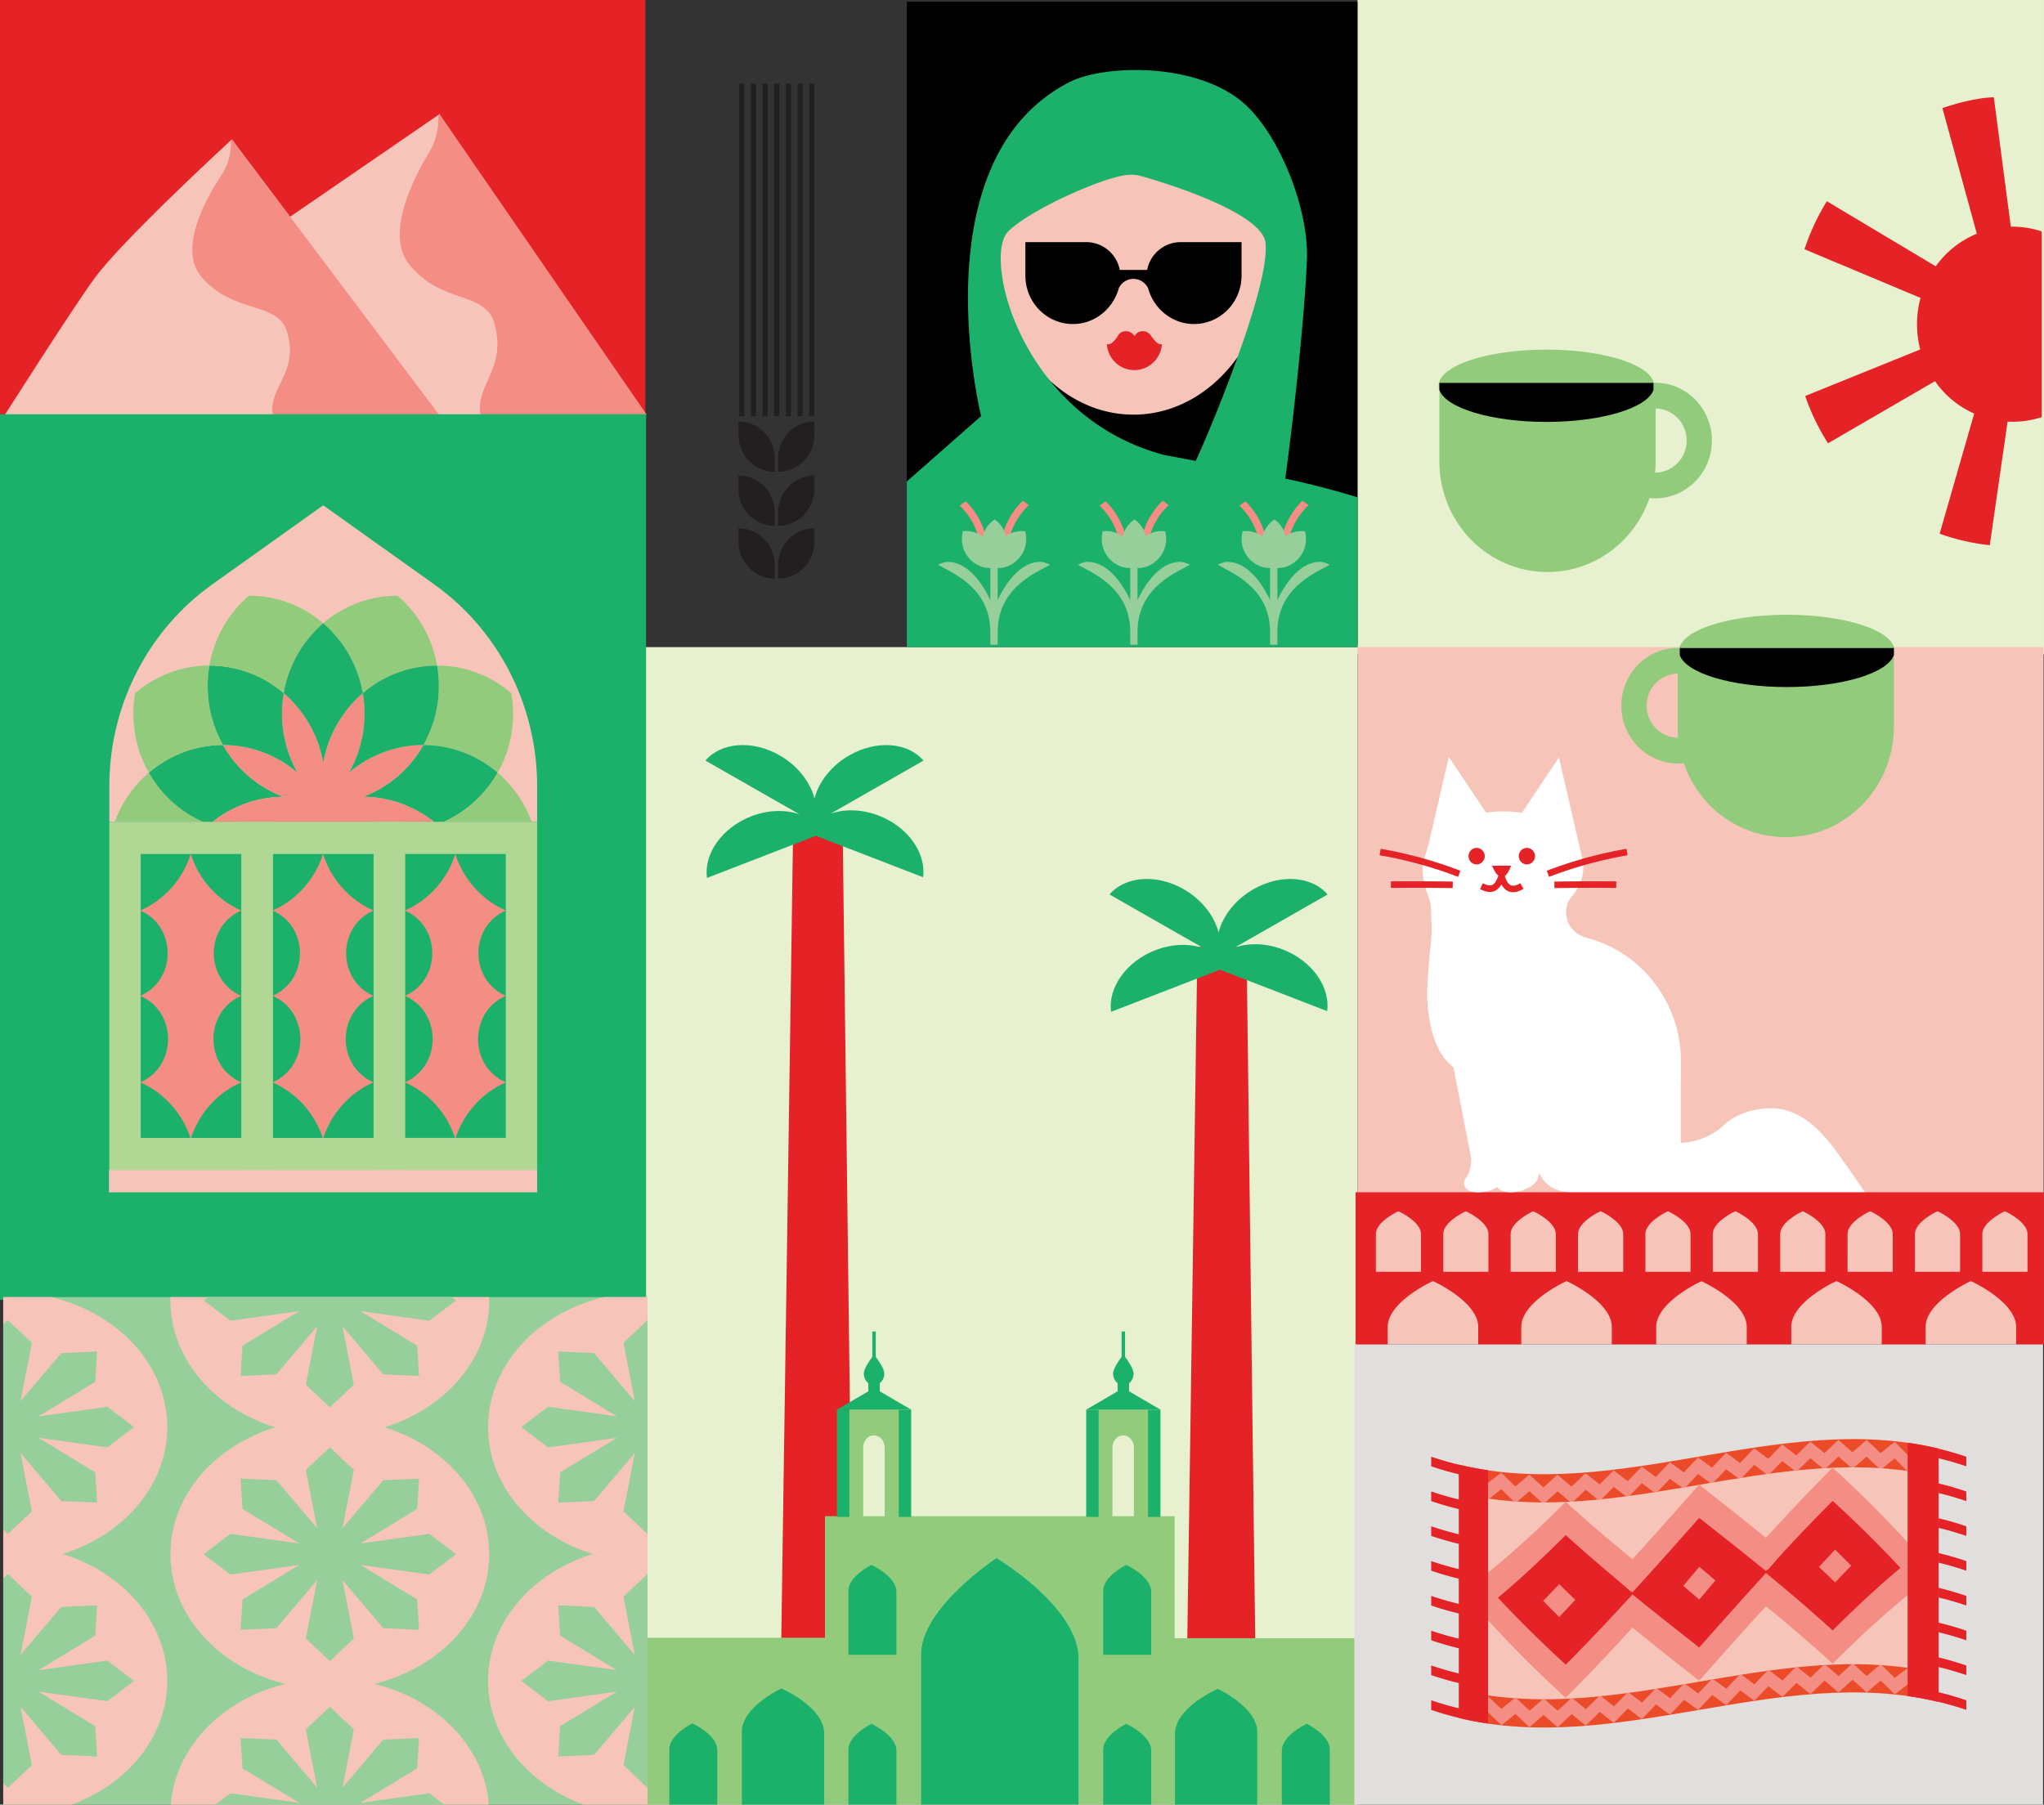 <svg width="966" height="853" fill="none" xmlns="http://www.w3.org/2000/svg"><rect width="100%" height="100%" fill="#333333" stroke="none"/><g clip-path="url(#clip0)"><path d="M305-3H0v199h305V-3z" fill="#E52226"/><path d="M207.948 53.793l-81.232 55.779-31.77 91.066h188.826l-2.28-37.822-73.544-103.952v-5.071z" fill="#F7C4BA"/><path d="M305.686 196.075h-78.644c-2.449-14.413 12.615-21.55 6.609-43.174-4.328-15.618-25.205-8.793-40.35-28.073-11.297-14.414 2.072-40.553 9.548-52.836 2.858-4.72 4.376-10.44 4.376-16.29v-1.32l.41-.589 98.051 142.282z" fill="#F48D83"/><path d="M207.628 196.181H2.227s31.597-49.73 42.349-64.528c13.361-18.38 65-65.766 65-65.766l98.052 130.294z" fill="#F7C4BA"/><path d="M207.627 196.181h-78.643c-2.449-13.201 12.615-19.732 6.608-39.537-4.328-14.307-25.205-8.055-40.35-25.705-11.297-13.2 2.072-37.135 9.548-48.378 2.859-4.326 4.376-9.562 4.376-14.921v-1.205l.41-.54 98.051 130.286z" fill="#F48D83"/><path d="M965.999-2.209H641.555v311.45h324.444V-2.209zM641.555 305.874H305.006V856.11h336.549V305.874z" fill="#E8F1CF"/><path d="M965.552 635.407H640.104V856.11h325.448V635.407z" fill="#E1DFDE"/><path d="M916.179 804.428c-75.382-18.143-150.764 25.557-226.156 7.718V692.424c75.382 17.829 150.764-25.861 226.156-7.718v119.722z" fill="#F7C4BA"/><path d="M690.054 812.146a146.164 146.164 0 01-13.665-3.935v-4.543a150.187 150.187 0 0013.665 3.935v4.543zM690.054 795.696a146.164 146.164 0 01-13.665-3.935v-4.543a150.509 150.509 0 0013.665 3.935v4.543zM690.054 779.246a146.164 146.164 0 01-13.665-3.935v-4.543a150.832 150.832 0 0013.665 3.935v4.543zM690.054 762.807a146.469 146.469 0 01-13.665-3.935v-4.544a150.187 150.187 0 0013.665 3.935v4.544zM690.054 746.357a146.164 146.164 0 01-13.665-3.935v-4.543a147.044 147.044 0 0013.665 3.935v4.543zM690.054 729.907a146.164 146.164 0 01-13.665-3.935v-4.543a150.509 150.509 0 0013.665 3.935v4.543zM690.054 713.457a146.164 146.164 0 01-13.665-3.935v-4.553a150.509 150.509 0 0013.665 3.935v4.553zM690.054 697.008a146.469 146.469 0 01-13.665-3.935v-4.544a150.187 150.187 0 0013.665 3.935v4.544zM929.269 808.211a151.304 151.304 0 00-13.665-3.935v-4.544a147.53 147.53 0 0113.665 3.935v4.544zM929.269 791.761a151.304 151.304 0 00-13.665-3.935v-4.544a144.2 144.2 0 0113.665 3.935v4.544zM929.269 775.321a151.63 151.63 0 00-13.665-3.935v-4.543a147.221 147.221 0 0113.665 3.935v4.543zM929.269 758.872a151.304 151.304 0 00-13.665-3.935v-4.543a144.2 144.2 0 0113.665 3.935v4.543zM929.269 742.423a151.304 151.304 0 00-13.665-3.935v-4.544a147.53 147.53 0 0113.665 3.935v4.544zM929.269 725.972a151.304 151.304 0 00-13.665-3.935v-4.544a147.221 147.221 0 0113.665 3.935v4.544zM929.269 709.523a151.304 151.304 0 00-13.665-3.935v-4.554a144.2 144.2 0 0113.665 3.935v4.554zM929.269 693.083a151.304 151.304 0 00-13.665-3.935v-4.544a147.84 147.84 0 0113.665 3.935v4.544zM738.344 722.179c11.21 11.014 22.421 21.257 33.621 31.124-11.21 13.012-22.421 25.639-33.621 37.504-11.21-11.014-22.421-22.818-33.631-35.79 11.21-9.898 22.421-20.983 33.631-32.838z" fill="#E52226"/><path d="M736.892 748.791a727.924 727.924 0 007.603 7.403 849.763 849.763 0 01-7.603 8.114 604.119 604.119 0 01-7.603-7.647 809.11 809.11 0 007.603-7.87z" fill="#F48D83"/><path d="M803.102 713.995c11.21 9.523 22.42 19.056 33.621 28.995-11.211 12.941-22.421 26.277-33.621 39.634-11.211-9.523-22.421-19.046-33.622-28.975 11.211-12.951 22.421-26.307 33.622-39.654z" fill="#E52226"/><path d="M867.869 705.892c11.211 11.044 22.421 22.869 33.621 35.891-11.21 9.858-22.42 20.902-33.621 32.737-11.21-11.044-22.421-21.307-33.621-31.185 11.21-13.002 22.421-25.618 33.621-37.443z" fill="#E52226"/><path d="M866.121 709.431c10.674 9.756 21.348 20.192 32.031 31.683-10.673 8.924-21.347 18.883-32.031 29.542-10.514-9.604-21.029-18.529-31.534-27.129-10.514 11.501-21.029 23.336-31.534 35.182-10.515-8.256-21.029-16.511-31.544-25.091-10.515 11.511-21.019 22.687-31.534 33.194-10.674-9.736-21.347-20.152-32.031-31.612 10.674-8.945 21.347-18.934 32.031-29.613 10.515 9.584 21.029 18.498 31.534 27.088 10.515-11.511 21.029-23.356 31.544-35.191 10.515 8.255 21.029 16.51 31.534 25.11 10.515-11.51 21.03-22.666 31.534-33.163zm0-15.709a798.463 798.463 0 00-7.682 7.778c-7.951 8.174-15.901 16.673-23.862 25.375-7.95-6.501-15.911-12.809-23.861-19.067-2.555-2.018-5.119-4.026-7.673-6.034-2.564 2.88-5.118 5.761-7.682 8.641-7.951 8.945-15.911 17.839-23.862 26.551-7.951-6.491-15.911-13.184-23.862-20.202a671.164 671.164 0 01-7.682-6.887 669.74 669.74 0 01-7.672 7.556c-10.674 10.324-21.358 19.878-32.031 28.305a294.348 294.348 0 01-8.756 6.653 526.92 526.92 0 008.756 10.081c10.673 11.977 21.357 22.829 32.031 32.91a694.513 694.513 0 007.672 7.119 800.18 800.18 0 007.682-7.789c7.951-8.184 15.902-16.703 23.862-25.405 7.951 6.491 15.911 12.799 23.862 19.057 2.564 2.018 5.118 4.026 7.682 6.034 2.554-2.88 5.118-5.761 7.673-8.641 7.95-8.945 15.911-17.829 23.861-26.53 7.951 6.5 15.911 13.194 23.862 20.232a672.468 672.468 0 017.682 6.897 590.219 590.219 0 017.683-7.546c10.673-10.304 21.347-19.827 32.031-28.224a292.062 292.062 0 018.755-6.633 502.83 502.83 0 00-8.755-10.101c-10.674-12.007-21.348-22.889-32.031-32.991a625.067 625.067 0 00-7.683-7.139z" fill="#F48D83"/><path d="M803.101 740.556c2.534 2.15 5.068 4.31 7.603 6.46a6464.97 6464.97 0 00-7.603 9.046c-2.534-2.15-5.069-4.31-7.603-6.46a3200.1 3200.1 0 007.603-9.046zM867.273 732.474a591.531 591.531 0 017.602 7.596 637.5 637.5 0 00-7.602 7.92 648.07 648.07 0 00-7.603-7.352 654.021 654.021 0 017.603-8.164z" fill="#F48D83"/><path d="M903.11 788.546c-66.676-10.091-133.342 22.616-200.018 12.768v-93.059c66.666 9.847 133.342-22.85 200.018-12.769v93.06zm13.069-103.85c-75.382-18.144-150.764 25.557-226.156 7.717v119.733c75.382 17.839 150.764-25.861 226.156-7.718V684.696z" fill="#FAD6CE"/><path d="M916.179 684.736c-75.382-18.144-150.774 25.557-226.156 7.717v119.723c75.382 17.839 150.764-25.862 226.156-7.718V684.736zm-213.087 23.548c66.676 9.848 133.342-22.849 200.018-12.768v93.05c-66.676-10.091-133.342 22.616-200.018 12.768v-93.05z" fill="#EB4B29"/><path d="M916.177 804.459v-.446a970.103 970.103 0 00-6.142-10.112c2.048-.76 4.095-1.48 6.142-2.15v-1.561a340.915 340.915 0 00-4.442-3.53c1.48-.537 2.961-1.044 4.442-1.531v-1.572a339.035 339.035 0 00-4.432-3.519c1.48-.528 2.951-1.035 4.432-1.521v-1.572a347.799 347.799 0 00-4.432-3.52c1.48-.527 2.951-1.034 4.432-1.521v-1.572a347.682 347.682 0 00-4.432-3.519c1.48-.527 2.951-1.034 4.432-1.521v-1.572a339.035 339.035 0 00-4.432-3.519c1.48-.528 2.951-1.025 4.432-1.511v-1.572a270.602 270.602 0 00-4.432-3.509c1.48-.528 2.951-1.035 4.432-1.522v-1.561a270.602 270.602 0 00-4.432-3.509c1.48-.528 2.951-1.035 4.432-1.522v-1.572a347.682 347.682 0 00-4.432-3.519c1.48-.527 2.951-1.024 4.432-1.511v-1.572a270.602 270.602 0 00-4.432-3.509c1.48-.527 2.951-1.034 4.432-1.511v-1.582a335.516 335.516 0 00-4.412-3.499c1.47-.527 2.941-1.034 4.412-1.511v-1.572a339.035 339.035 0 00-4.432-3.519c1.48-.528 2.951-1.035 4.432-1.521v-1.572a347.799 347.799 0 00-4.432-3.52c1.48-.527 2.951-1.024 4.432-1.511v-1.572a276.1 276.1 0 00-4.432-3.509c1.48-.527 2.951-1.044 4.432-1.521v-1.572a270.602 270.602 0 00-4.432-3.509c1.48-.527 2.951-1.034 4.432-1.511v-1.572a349.009 349.009 0 00-6.122-4.837 526.05 526.05 0 016.122-7.414v-.74c-1.63-.396-3.26-.761-4.89-1.096a216.412 216.412 0 00-9.014 4.818 439.31 439.31 0 00-6.837-6.958 390.8 390.8 0 00-6.649 5.365 543.8 543.8 0 00-6.648-6.247 549.12 549.12 0 00-6.639 5.832 677.821 677.821 0 00-6.639-5.822 641.654 641.654 0 00-6.649 6.227 626.028 626.028 0 00-6.638-5.466 991.713 991.713 0 00-6.639 6.541 637.811 637.811 0 00-6.639-5.182 1443.266 1443.266 0 00-6.639 6.785 925.686 925.686 0 00-6.638-4.98c-2.217 2.302-4.423 4.625-6.639 6.947-2.216-1.623-4.433-3.235-6.649-4.848-2.206 2.343-4.422 4.686-6.639 7.039-2.216-1.603-4.422-3.195-6.638-4.797-2.217 2.353-4.423 4.705-6.639 7.058-2.206-1.602-4.423-3.204-6.629-4.817a2141.96 2141.96 0 01-6.649 6.998 1253.651 1253.651 0 01-6.638-4.919c-2.217 2.302-4.423 4.594-6.639 6.866a2237.45 2237.45 0 01-6.639-5.081 833.744 833.744 0 01-6.639 6.653 721.905 721.905 0 01-6.638-5.335 561.469 561.469 0 01-6.639 6.369 545.207 545.207 0 01-6.639-5.649 501.266 501.266 0 01-6.639 6.014 586.183 586.183 0 01-6.639-6.044 454.59 454.59 0 01-6.618 5.588c-2.217-2.13-4.433-4.3-6.649-6.511a340.823 340.823 0 01-6.828 5.223 356.512 356.512 0 01-9.004-8.022 247.607 247.607 0 01-3.697-.821v2.444c1.65 2.748 3.3 5.476 4.949 8.164a161.25 161.25 0 01-4.949 1.744v2.901c1.083.872 2.167 1.734 3.25 2.586-1.083.385-2.167.76-3.25 1.115v2.911a243.84 243.84 0 003.25 2.576c-1.083.385-2.167.761-3.25 1.126v2.9c1.083.872 2.167 1.734 3.25 2.586-1.083.386-2.167.761-3.25 1.126v2.901c1.083.872 2.167 1.734 3.25 2.586-1.083.385-2.167.76-3.25 1.115v2.901c1.083.872 2.167 1.734 3.25 2.586-1.083.385-2.167.761-3.25 1.116v2.9c1.083.872 2.167 1.734 3.25 2.586a134.25 134.25 0 01-3.25 1.116v2.9c1.083.872 2.167 1.724 3.25 2.566-1.083.385-2.167.761-3.25 1.116v2.92c1.083.873 2.157 1.725 3.24 2.566-1.083.386-2.157.761-3.24 1.126v2.901a234.2 234.2 0 003.24 2.565c-1.083.386-2.157.751-3.24 1.106v2.921a234.2 234.2 0 003.24 2.565c-1.083.386-2.157.751-3.24 1.106v2.921c1.083.872 2.167 1.724 3.25 2.566-1.083.385-2.167.76-3.25 1.115v2.911c1.083.872 2.167 1.734 3.25 2.586-1.083.385-2.167.761-3.25 1.126v2.9a243.21 243.21 0 003.24 2.576c-1.083.386-2.157.751-3.24 1.106v2.9c1.083.872 2.167 1.734 3.25 2.586a134.25 134.25 0 01-3.25 1.116v2.9c1.65 1.329 3.3 2.627 4.949 3.895a506.83 506.83 0 01-4.949 5.983v2.13c1.421.335 2.843.649 4.264.943a225.856 225.856 0 008.07-4.624 417.533 417.533 0 007.304 6.947 371.323 371.323 0 006.579-5.274 477.367 477.367 0 006.639 6.268 485.797 485.797 0 006.639-5.812 482.528 482.528 0 006.649 5.832 744.142 744.142 0 006.638-6.207 532.555 532.555 0 006.649 5.477c2.216-2.15 4.423-4.331 6.639-6.521a591.916 591.916 0 006.639 5.192 2060.68 2060.68 0 006.638-6.775c2.217 1.674 4.423 3.337 6.639 4.99 2.206-2.302 4.423-4.614 6.639-6.937 2.216 1.623 4.422 3.246 6.639 4.858 2.216-2.343 4.432-4.685 6.648-7.038 2.207 1.602 4.423 3.204 6.639 4.797 2.216-2.353 4.423-4.706 6.639-7.059a3348.61 3348.61 0 016.639 4.817c2.216-2.342 4.422-4.675 6.638-6.997 2.217 1.622 4.423 3.265 6.639 4.908 2.216-2.302 4.423-4.594 6.639-6.876 2.206 1.674 4.422 3.367 6.639 5.071 2.216-2.241 4.432-4.462 6.648-6.663a736.768 736.768 0 016.619 5.314c2.216-2.16 4.423-4.29 6.639-6.389a538.192 538.192 0 016.639 5.639 510.683 510.683 0 016.638-6.035 441.725 441.725 0 016.639 6.025 464.26 464.26 0 016.639-5.609c2.216 2.12 4.422 4.28 6.639 6.491a339.667 339.667 0 016.837-5.253 358.86 358.86 0 018.587 7.596c1.749.426 3.508.811 5.277 1.237zm-213.663-3.377c-.467.284-.934.568-1.391.852-.606-.436-1.202-.883-1.799-1.319a199.694 199.694 0 003.777-1.541v-2.313a290.117 290.117 0 01-3.777-2.748 199.142 199.142 0 003.777-1.531v-2.313a290.117 290.117 0 01-3.777-2.748 193.307 193.307 0 003.777-1.542v-2.312a290.117 290.117 0 01-3.777-2.748 193.307 193.307 0 003.777-1.542v-2.312a223.994 223.994 0 01-3.777-2.738 199.75 199.75 0 003.777-1.542v-2.312a222.852 222.852 0 01-3.757-2.738 191.167 191.167 0 003.757-1.532v-2.312a290.226 290.226 0 01-3.777-2.749 193.253 193.253 0 003.777-1.541v-2.312a299.9 299.9 0 01-3.777-2.749 199.142 199.142 0 003.777-1.531v-2.312a299.9 299.9 0 01-3.777-2.749 199.694 199.694 0 003.777-1.541v-2.313a290.117 290.117 0 01-3.777-2.748 193.307 193.307 0 003.777-1.542v-2.363a290.117 290.117 0 01-3.777-2.748 199.694 199.694 0 003.777-1.541v-2.313a290.117 290.117 0 01-3.777-2.748 193.307 193.307 0 003.777-1.542v-2.312a299.787 299.787 0 01-3.777-2.748 199.75 199.75 0 003.777-1.542v-2.312a299.9 299.9 0 01-3.777-2.749 199.694 199.694 0 003.777-1.541v-2.312a454.41 454.41 0 01-3.787-2.769c.696-.274 1.382-.548 2.077-.822l1.72 1.481v-.507l.636.091a289.154 289.154 0 005.834-4.482 507.046 507.046 0 005.843 5.75c.527.041 1.064.081 1.59.112a423.692 423.692 0 005.824-4.929 553.99 553.99 0 005.844 5.334h1.6a549.759 549.759 0 005.844-5.304 505.537 505.537 0 005.833 4.98l1.6-.092a611.652 611.652 0 005.834-5.618 728.148 728.148 0 005.834 4.695c.537-.05 1.063-.101 1.6-.162a787.396 787.396 0 005.834-5.862 758.549 758.549 0 005.834 4.483l1.6-.213a1115.43 1115.43 0 005.833-6.044c1.948 1.45 3.896 2.89 5.834 4.33.537-.081 1.063-.172 1.6-.253 1.948-2.049 3.906-4.098 5.854-6.156 1.948 1.419 3.896 2.829 5.834 4.239.526-.092 1.063-.183 1.59-.274l5.843-6.207c1.948 1.41 3.886 2.809 5.834 4.219l1.6-.274c1.948-2.069 3.896-4.127 5.834-6.186 1.948 1.42 3.896 2.84 5.854 4.27.536-.082 1.063-.173 1.6-.254 1.948-2.049 3.886-4.077 5.833-6.105 1.938 1.45 3.886 2.91 5.824 4.381l1.6-.213c1.948-1.998 3.896-3.986 5.854-5.963a612.54 612.54 0 015.834 4.553c.536-.061 1.063-.111 1.6-.162a784.736 784.736 0 015.833-5.75 627.664 627.664 0 015.834 4.797l1.6-.092a585.08 585.08 0 015.854-5.466 382.162 382.162 0 015.834 5.111h1.6a633.017 633.017 0 015.834-5.121 489.632 489.632 0 015.853 5.487c.537.03 1.064.071 1.6.101a344.694 344.694 0 015.854-4.706 456.633 456.633 0 015.853 5.923c.448.061.905.132 1.352.193.338-.193.676-.386 1.014-.568.686.497 1.361.994 2.047 1.501-.865.345-1.719.699-2.584 1.054v3.662c.865.618 1.719 1.247 2.584 1.876-.865.345-1.719.689-2.584 1.054v3.672c.865.618 1.719 1.247 2.584 1.876-.865.345-1.719.7-2.584 1.055v3.661c.865.618 1.719 1.247 2.584 1.876-.865.345-1.719.7-2.584 1.055v3.671c.865.619 1.719 1.247 2.584 1.876-.865.345-1.719.7-2.584 1.055v3.661c.865.619 1.719 1.248 2.584 1.876-.865.345-1.719.7-2.584 1.055v3.661c.865.619 1.719 1.248 2.584 1.876-.865.345-1.719.7-2.584 1.055v3.661c.865.619 1.719 1.248 2.584 1.876-.865.345-1.719.7-2.584 1.055v3.672c.865.618 1.719 1.247 2.584 1.876-.865.345-1.719.7-2.584 1.055v3.64c.865.629 1.729 1.258 2.604 1.897-.865.345-1.729.7-2.604 1.065v3.641c.865.628 1.729 1.257 2.604 1.896-.865.345-1.729.7-2.604 1.065v3.641c.865.629 1.729 1.257 2.604 1.896-.865.345-1.729.7-2.604 1.065v3.661c.865.619 1.719 1.248 2.584 1.876-.865.345-1.719.7-2.584 1.055v3.661c.865.629 1.729 1.258 2.604 1.897-.865.345-1.729.7-2.604 1.065v3.661c.865.629 1.729 1.257 2.604 1.896-.686.274-1.372.568-2.067.852l-1.421-1.237c-.199-.03-.398-.061-.597-.081a315.382 315.382 0 00-6.171 4.756 497.21 497.21 0 00-6.172-6.044l-.924-.061a402.067 402.067 0 00-6.172 5.223 497.882 497.882 0 00-6.172-5.608h-.924a615.562 615.562 0 00-6.171 5.618 571.955 571.955 0 00-6.172-5.243c-.308.02-.616.03-.924.051a809.554 809.554 0 00-6.172 5.943 544.763 544.763 0 00-6.162-4.95l-.934.092a906.135 906.135 0 00-6.182 6.206 845.54 845.54 0 00-6.171-4.726l-.924.122a1799.82 1799.82 0 00-6.172 6.389 1221.117 1221.117 0 00-6.172-4.563c-.308.05-.616.101-.924.142-2.057 2.16-4.114 4.33-6.172 6.511-2.057-1.501-4.114-2.992-6.171-4.483-.308.051-.617.101-.925.162-2.057 2.191-4.114 4.371-6.171 6.562-2.057-1.491-4.115-2.972-6.172-4.462l-.924.152c-2.057 2.19-4.125 4.371-6.182 6.541-2.057-1.501-4.114-3.002-6.171-4.513l-.935.152a1921.09 1921.09 0 01-6.171 6.45c-2.058-1.531-4.115-3.083-6.172-4.635-.308.041-.616.082-.934.122-2.057 2.11-4.115 4.209-6.172 6.298a889.176 889.176 0 01-6.172-4.827l-.934.091a874.753 874.753 0 01-6.171 6.065 475.572 475.572 0 01-6.182-5.091c-.308.02-.616.03-.934.05a650.07 650.07 0 01-6.172 5.761 490.696 490.696 0 01-6.181-5.416h-.935a479.804 479.804 0 01-6.171 5.395 452.133 452.133 0 01-6.172-5.821l-.934-.061a335.553 335.553 0 01-6.261 5.02 283.636 283.636 0 01-7.027-6.632z" fill="#F48D83"/><path d="M689.428 692.271a154.562 154.562 0 0013.834 2.668v119.732a154.556 154.556 0 01-13.834-2.667V692.271zM901.549 681.928a154.25 154.25 0 0114.629 2.779v119.762a154.561 154.561 0 00-14.629-2.778V681.928z" fill="#E52226"/><path d="M965.8 305.874H641.555v329.543H965.8V305.874z" fill="#F7C4BA"/><path d="M640.66 563.543v71.874h15.166v-8.195c0-11.875 20.94-21.469 20.94-21.469l.447-.234.467.234s20.94 9.594 20.94 21.469v8.195h20.334v-8.195c0-11.875 20.94-21.469 20.94-21.469l.447-.234.467.234s20.94 9.594 20.94 21.469v8.195h20.98v-8.124c0-11.875 20.939-21.469 20.939-21.469l.448-.234.467.234s20.94 9.594 20.94 21.469v8.124h21.029v-8.215c0-11.876 20.94-21.47 20.94-21.47l.447-.233.447.233s20.94 9.594 20.94 21.47v8.215h20.732v-8.195c0-11.875 20.939-21.469 20.939-21.469l.448-.234.467.234s20.92 9.594 20.92 21.469v8.195h13.138v-71.874H640.66zm30.918 37.605h-21.337V583.34c0-5.923 10.445-10.71 10.445-10.71h.447s10.445 4.787 10.445 10.71v17.808zm31.852 0h-21.337V583.34c0-5.923 10.445-10.71 10.445-10.71h.447s10.445 4.787 10.445 10.71v17.808zm31.852 0h-21.357V583.34c0-5.923 10.445-10.71 10.445-10.71h.467s10.445 4.787 10.445 10.71v17.808zm31.852 0h-21.357V583.34c0-5.923 10.445-10.71 10.445-10.71h.467s10.445 4.787 10.445 10.71v17.808zm31.823 0h-21.338V583.34c0-5.923 10.445-10.71 10.445-10.71h.448s10.445 4.787 10.445 10.71v17.808zm31.852 0h-21.338V583.34c0-5.923 10.446-10.71 10.446-10.71h.447s10.445 4.787 10.445 10.71v17.808zm31.852 0h-21.337V583.34c0-5.923 10.445-10.71 10.445-10.71h.447s10.445 4.787 10.445 10.71v17.808zm31.852 0h-21.357V583.34c0-5.923 10.445-10.71 10.445-10.71h.467s10.445 4.787 10.445 10.71v17.808zm31.832 0h-21.337V583.34c0-5.923 10.445-10.71 10.445-10.71h.447s10.445 4.787 10.445 10.71v17.808zm31.852 0H936.86V583.34c0-5.923 10.445-10.71 10.445-10.71h.447s10.445 4.787 10.445 10.71v17.808zM964.934 109.38v87.786a44.038 44.038 0 01-16.149 2.12l-8.418 58.426c-8.179-.903-16.13-2.708-23.693-5.456l16.339-56.773a44.903 44.903 0 01-16.677-12.809c-.666-.801-1.242-1.684-1.838-2.505l-50.576 29.36c-4.393-6.917-8.04-14.361-10.783-22.352l54.372-22.008c-2.077-8.011-2.027-16.429.139-24.35l-54.849-23.011c2.673-8.012 6.181-15.628 10.574-22.687l51.46 30.75c2.127-2.952 4.602-5.7 7.494-8.154a44.93 44.93 0 0111.926-7.252l-16.269-59.359c6.032-2.089 12.313-3.722 18.873-4.675 1.808-.264 3.607-.345 5.416-.507l8.04 61.225c4.959-.081 9.889.68 14.619 2.231zM403.046 774.916h-33.819l5.704-389.582 23.216-1.034 4.899 390.616z" fill="#E52226"/><path d="M415.312 385.517c-7.961-3.073-16.09-3.205-22.709-.954l43.848-25.049c-7.315-8.601-22.063-9.909-35.013-2.505-8.616 4.918-14.47 12.585-16.517 20.394-2.048-7.809-7.901-15.476-16.518-20.405-12.959-7.403-27.698-6.085-35.022 2.505l44.484 25.415c-6.639-2.292-14.808-2.17-22.809.923-13.874 5.365-22.49 17.789-20.93 29.127l51.47-19.898 50.636 19.574c1.57-11.339-7.046-23.762-20.92-29.127z" fill="#1BB16B"/><path d="M594.009 838.2h-33.81l5.695-390.616h23.226l4.889 390.616z" fill="#E52226"/><path d="M606.283 448.801c-7.961-3.073-16.09-3.205-22.709-.953l43.847-25.05c-7.324-8.6-22.063-9.909-35.012-2.505-8.617 4.918-14.47 12.585-16.518 20.395-2.047-7.81-7.901-15.477-16.517-20.405-12.96-7.404-27.698-6.085-35.022 2.505l44.493 25.415c-6.639-2.292-14.808-2.171-22.808.922-13.864 5.365-22.49 17.789-20.93 29.127l51.47-19.898 50.636 19.574c1.55-11.339-7.067-23.762-20.93-29.127z" fill="#1BB16B"/><path d="M766.25 333.551c0 15.06 12.005 27.322 26.774 27.322.924 0 1.828-.051 2.723-.142 6.966 20.344 25.879 34.968 48.2 34.968 28.215 0 51.093-23.346 51.093-52.138V306.3H794.425c-.467-.02-.934-.071-1.401-.071-14.769 0-26.774 12.252-26.774 27.322zm11.926 0c0-8.296 6.569-15.04 14.679-15.131v25.141c0 1.734.089 3.438.258 5.132-.03 0-.06.01-.089.01-8.189-.01-14.848-6.805-14.848-15.152z" fill="#92CB7B"/><path d="M793.531 307.669c0 .66.11 1.309.328 1.948 2.872 8.508 24.429 15.131 50.586 15.131 26.148 0 47.664-6.612 50.586-15.101a5.935 5.935 0 00.348-1.978c0-9.421-22.799-17.078-50.924-17.078s-50.924 7.647-50.924 17.078z" fill="#92CB7B"/><path d="M793.859 306.301v3.316c2.873 8.509 24.419 15.131 50.586 15.131 26.148 0 47.664-6.612 50.586-15.1v-3.337H793.859v-.01z" fill="#000"/><path d="M782.28 180.908c-.477 0-.934.051-1.401.071H680.264v37.261c0 28.792 22.878 52.138 51.092 52.138 22.312 0 41.234-14.624 48.201-34.969a26.69 26.69 0 002.723.142c14.758 0 26.774-12.251 26.774-27.321-.01-15.071-12.016-27.322-26.774-27.322zm0 42.463c-.03 0-.06-.01-.09-.01a54.55 54.55 0 00.259-5.131v-25.142c8.109.092 14.679 6.836 14.679 15.132-.01 8.356-6.669 15.151-14.848 15.151z" fill="#92CB7B"/><path d="M781.763 182.349c0 .659-.109 1.308-.328 1.947-2.872 8.509-24.418 15.132-50.585 15.132-26.148 0-47.664-6.613-50.586-15.101a5.914 5.914 0 01-.348-1.978c0-9.422 22.788-17.078 50.924-17.078 28.135 0 50.923 7.646 50.923 17.078z" fill="#92CB7B"/><path d="M781.435 180.98v3.317c-2.872 8.509-24.418 15.131-50.586 15.131-26.147 0-47.663-6.612-50.585-15.111v-3.337h101.171z" fill="#000"/><path d="M715.146 502.045l-.109 1.805-2.962 50.861a7.167 7.167 0 01-2.475 5.02l-.029.03c-.577.477-1.223.943-1.928 1.359-.229.122-.458.264-.696.386a20.08 20.08 0 01-3.548 1.389c-5.546 1.531-10.644.294-11.429-2.748-.288-1.157.109-2.414 1.014-3.621 1.689-2.251 2.385-6.227 2.325-9.067l-8.408-42.97v-.03l-.059-2.759 15.225.183 13.079.162z" fill="#fff"/><path d="M865.118 540.644c-4.244-5.253-14.043-16.794-27.897-16.794-9.223 0-17.432 3.144-22.59 8.002-5.525 5.212-12.81 8.001-20.304 8.356v-29.066h.09v-9.452c0-1.125-.03-2.251-.09-3.357a60.742 60.742 0 00-4.79-20.648c-7.016-16.46-21.039-29.096-38.222-33.985a69.943 69.943 0 01-2.594-.852c-3.866-1.277-7.056-4.33-8.13-8.326a12.667 12.667 0 01-.437-3.326v-.426c.01-2.627 1.024-5.102 2.713-7.079a27.329 27.329 0 001.511-1.937 22.12 22.12 0 001.848-3.114c1.322-2.697 2.047-5.608 2.047-8.63 0-2.201-.367-4.3-.954-6.4-.318-1.136-1.103-4.624-1.103-4.624l-1.719-7.475-2.475-10.679-5.267-22.808-12.93 19.36-4.571 6.846a53.05 53.05 0 00-8.637-.71 50.7 50.7 0 00-8.229.649h-.019l-4.731-7.079-12.93-19.361-5.267 22.799-2.544 10.983-1.143 4.96-.219.943c-1.083 4.695-3.548 10.425-3.16 15.233.676 8.265 3.796 11.835 3.856 16.368l.308 7.464c.099 2.414.06 4.818-.109 7.231 0 0-2.057 18.235-1.918 26.49.119 7.475 1.143 13.712 2.703 18.894 1.103 3.672 2.534 6.795 4.283 9.442 1.561 2.343 3.369 4.321 5.407 5.933a24.155 24.155 0 003.051 2.079v-.061c2.852 1.846 6.569 2.962 10.624 2.962.844 0 1.689-.041 2.504-.152l7.474 38.142c.059 2.85-.646 6.826-2.346 9.067-.904 1.197-1.302 2.464-.994 3.621.09.355.229.679.438.973 1.51 2.312 6.082 3.134 10.982 1.775a20.378 20.378 0 003.547-1.389c1.014-.528 1.889-1.106 2.634-1.745l.04-.03c1.471-1.248 2.355-3.073 2.474-5.031l.03-.446c2.405 6.045 8.219 9.209 14.997 9.209h138.947c0 .02-11.528-16.987-16.189-22.799z" fill="#fff"/><path d="M718.476 417.463c-1.799 1.105-3.28 1.44-4.393.994-1.48-.599-2.375-2.627-2.882-4.341 1.749-1.399 2.942-4.908 2.942-4.908s-1.918-.021-4.313-.021l-.01-.02-.01.02h-.169c-2.485 0-4.502.021-4.502.021s1.282 3.235 3.001 4.726c-.874 2.434-1.888 3.935-3.021 4.411-1.232.517-2.753-.111-4.333-.872l-1.282 2.789c1.57.75 4.204 2.018 6.778.923 1.262-.538 2.345-1.562 3.279-3.103.895 1.592 2.038 2.677 3.399 3.225a5.722 5.722 0 002.147.415c1.501 0 3.14-.547 4.909-1.632l-1.54-2.627zM701.692 404.684c0 2.16-1.71 3.904-3.827 3.904s-3.826-1.754-3.826-3.904c0-2.16 1.709-3.905 3.826-3.905s3.827 1.745 3.827 3.905zM725.443 404.684c0 2.16-1.709 3.904-3.826 3.904s-3.826-1.754-3.826-3.904c0-2.16 1.709-3.905 3.826-3.905s3.826 1.745 3.826 3.905zM732.083 414.462l-1.063-2.88a200.974 200.974 0 0137.675-10.365l.507 3.042a196.636 196.636 0 00-37.119 10.203zM734.647 419.786l-.049-3.083a1129.5 1129.5 0 0129.268-.092l-.03 3.084c-9.65-.092-19.479-.061-29.189.091zM689.109 414.46A198.47 198.47 0 00652 404.248l.507-3.043a201.29 201.29 0 0137.676 10.365l-1.074 2.89zM686.545 419.785c-9.71-.152-19.539-.182-29.199-.091l-.03-3.083c9.69-.091 19.539-.061 29.279.091l-.05 3.083z" fill="#E52226"/><path d="M641.555.834H428.559V304.84h212.996V.834z" fill="#000"/><path d="M489.5 175.321s36.632 45.09 66.268 52.23c29.636 7.15 37.179-67.899 37.179-67.899l-3.776-4.949s-29.368 45.627-99.671 20.618z" fill="#000"/><path d="M601.306 116.113c0 19.929-5.924 38.072-15.951 52.037-11.946 17.079-29.726 27.839-49.682 27.839-20.135 0-38.183-11.034-50.208-28.457-9.67-13.874-15.424-31.845-15.424-51.419 0-2.221.089-4.442.258-6.673.259-3.651.696-7.119 1.312-10.588 6.013-33.538 29.378-59.156 58.139-62.27 1.918-.263 3.926-.355 5.933-.355 1.918 0 3.836.092 5.754.264 28.762 3.022 52.296 28.731 58.229 62.351a97.636 97.636 0 011.312 9.959c.238 2.424.328 4.828.328 7.312z" fill="#F7C4BA"/><path d="M549.138 162.705c-.517 6.846-6.191 12.241-13.029 12.241-6.957 0-12.512-5.395-13.019-12.241h.894c1.68 0 3.986-3.215 4.254-3.813.706-1.542 2.186-2.373 3.866-2.373 1.679 0 3.22.922 4.124 2.373.646-1.451 2.187-2.373 3.866-2.373 1.68 0 3.091.912 3.995 2.373.299.466 2.704 3.813 4.254 3.813h.795z" fill="#E52226"/><path d="M586.755 114.45v15.811c0 13.032-10.713 23.549-23.663 22.869-8.984-.466-16.716-6.521-19.817-14.806a20.758 20.758 0 01-.636-1.968 7.768 7.768 0 00-2.922-3.347 7.535 7.535 0 00-4.065-1.186c-1.49 0-2.892.436-4.064 1.186a7.809 7.809 0 00-2.853 3.205c-.178.71-.397 1.41-.685 2.11-3.081 8.275-10.813 14.34-19.797 14.806-12.97.68-23.653-9.837-23.653-22.869V114.45h28.791c7.811 0 14.39 5.649 15.821 13.144h12.93c1.431-7.495 8.01-13.144 15.822-13.144h28.791z" fill="#000"/><path d="M641.546 235.065s-.438-.142-1.272-.406c-4.135-1.247-17.909-5.314-32.846-8.438 4.293-31.581 9.282-78.719 10.226-103.627.497-12.809-3.299-29.015-9.6-43.538-5.039-11.683-11.708-22.281-19.042-29.178-22.182-20.851-67.381-19.35-83.442-11.146-18.048 9.21-29.665 23.732-36.95 40.324-21.795 49.582-4.949 117.623-4.949 117.623l-35.122 30.901v78.294h213.007v-1.035l-.01-69.774zM539.221 83.214s57.046 15.537 58.865 31.571c.934 8.336-3.26 24.603-8.975 41.824a506.442 506.442 0 01-3.488 10.111c0 .02 0 .02-.02.031v.02c-8.517 23.975-18.565 47.159-20.522 51.094-12.036-2.323-14.5-2.749-14.888-2.81-21.824-5.801-38.501-17.545-50.665-31.226l-.02-.02a111.591 111.591 0 01-5.009-6.055c-21.357-27.798-25.69-60.789-18.018-68.365 10.197-10.1 43.212-24.907 55.466-26.621 2.454-.335 4.909-.203 7.274.446z" fill="#1BB16B"/><path d="M466.233 255.085a38.926 38.926 0 00-.974-3.793 35.2 35.2 0 00-8.795-14.33 24.85 24.85 0 00-2.853 2.089 31.748 31.748 0 018.249 13.012 32.144 32.144 0 011.62 10.071c0 1.815-.159 3.6-.457 5.324.537.223 1.103.406 1.66.568.556.162 1.123.253 1.699.334.189-.993.318-1.997.407-3.012.09-1.064.14-2.139.14-3.214 0-2.414-.259-4.777-.696-7.049zM483.358 236.697c-3.955 3.864-7.036 8.651-8.845 14.026v.02a35.32 35.32 0 00-1.183 4.412v.02a34.874 34.874 0 00-.695 6.968c0 1.156.059 2.312.179 3.448v.02c.089.933.208 1.866.377 2.769.348-.031.676-.102 1.004-.162a11.921 11.921 0 001.531-.406c.268-.102.556-.193.814-.304a32.832 32.832 0 01-.437-5.355c0-3.509.567-6.866 1.59-10.02v-.02a31.522 31.522 0 018.557-13.316c-.904-.781-1.888-1.471-2.892-2.1zM532.323 255.085a39.508 39.508 0 00-.974-3.793 35.192 35.192 0 00-8.796-14.33 24.925 24.925 0 00-2.852 2.089 31.748 31.748 0 018.249 13.012 31.886 31.886 0 011.62 10.071c0 1.815-.159 3.6-.457 5.324a15.98 15.98 0 001.659.568c.557.162 1.123.253 1.7.334.189-.993.318-1.997.407-3.012a36.457 36.457 0 00-.556-10.263zM549.436 236.697c-3.956 3.864-7.036 8.651-8.845 14.026v.02a35.148 35.148 0 00-1.183 4.412v.02a34.876 34.876 0 00-.676 6.968c0 1.156.05 2.312.159 3.448v.02c.09.933.219 1.866.378 2.769.348-.031.676-.102 1.004-.162a11.907 11.907 0 001.53-.406c.269-.102.557-.193.825-.304a32.832 32.832 0 01-.437-5.355c0-3.509.566-6.866 1.59-10.02v-.02a31.512 31.512 0 018.557-13.316 23.566 23.566 0 00-2.902-2.1zM598.403 255.085a38.926 38.926 0 00-.974-3.793 35.2 35.2 0 00-8.795-14.33 26.727 26.727 0 00-2.853 2.089 31.748 31.748 0 018.249 13.012v.02a31.762 31.762 0 011.62 10.051c0 1.815-.139 3.6-.457 5.324.536.223 1.083.406 1.659.568.557.162 1.124.253 1.7.334h.02c.179-.993.298-1.997.397-3.012.09-1.064.139-2.139.139-3.214a36.456 36.456 0 00-.705-7.049zM615.526 236.697c-3.956 3.864-7.037 8.651-8.825 14.026l-.02.02v.021a34.34 34.34 0 00-1.183 4.391v.02a34.876 34.876 0 00-.676 6.968c0 1.156.05 2.312.159 3.448v.02c.09.933.219 1.866.378 2.769.318-.031.626-.081.944-.142.09-.02.189-.031.288-.051.08-.02.159-.03.239-.061a6.4 6.4 0 00.636-.172 8.188 8.188 0 001.262-.436 32.823 32.823 0 01-.437-5.355c0-3.509.566-6.866 1.59-10.02v-.02c1.719-5.162 4.701-9.746 8.557-13.316a22.88 22.88 0 00-2.912-2.11z" fill="#F48D83"/><path d="M471.511 304.738v-5.76c0-13.61 6.997-22.616 20.324-29.665a416.536 416.536 0 004.413-2.383s-2.684-1.339-4.413-1.349c-9.382-.05-16.269 9.544-20.324 18.052v-15.151c.547 0 1.123-.031 1.67-.112.348-.03.676-.101 1.004-.162a12.598 12.598 0 002.345-.71 13.695 13.695 0 005.407-4.036c2.882-3.59 3.687-8.185 2.584-12.353a13.367 13.367 0 00-6.848 1.014c-.775.325-1.51.741-2.236 1.227a12.017 12.017 0 00-.944-2.586v-.02a13.798 13.798 0 00-4.413-5.213 13.77 13.77 0 00-4.84 5.771c-.347.72-.616 1.481-.805 2.251-.805-.598-1.689-1.075-2.603-1.48a13.318 13.318 0 00-6.758-.964c-1.123 4.168-.299 8.773 2.574 12.353a13.61 13.61 0 005.356 4.026 12.26 12.26 0 001.66.548c.556.162 1.123.253 1.699.334a15.04 15.04 0 001.67.112v15.151c-4.055-8.498-10.942-18.102-20.324-18.031-1.729 0-4.402 1.348-4.402 1.348s3.359 1.816 4.402 2.384c13.337 7.028 20.324 16.034 20.324 29.644v5.76h3.478zM562.337 266.93s-3.359 1.836-4.412 2.383c-13.328 7.049-20.324 16.055-20.324 29.665v5.76h-3.449v-5.04c-.02-.244-.02-.487-.02-.72 0-.142 0-.304.02-.446v-.213c-.02-.021 0-.031 0-.051-.248-13.225-7.225-22.038-20.323-28.944-1.054-.568-4.413-2.384-4.413-2.384s2.663-1.349 4.413-1.349c9.361-.06 16.249 9.544 20.323 18.032v-15.151c-.566 0-1.133-.051-1.689-.112-.587-.081-1.153-.172-1.7-.335a12.72 12.72 0 01-1.659-.547 13.586 13.586 0 01-5.357-4.016c-2.872-3.59-3.687-8.185-2.574-12.353a13.324 13.324 0 016.768.964c.914.405 1.799.882 2.604 1.48.189-.77.457-1.531.805-2.251a13.547 13.547 0 014.86-5.771 13.96 13.96 0 014.402 5.213v.02c.408.822.726 1.674.944 2.586a13.194 13.194 0 012.236-1.227 13.336 13.336 0 016.848-1.014c1.123 4.168.298 8.773-2.584 12.353-1.501 1.845-3.359 3.204-5.406 4.036a13.314 13.314 0 01-2.356.71c-.328.061-.666.132-1.014.162-.556.081-1.123.112-1.669.112v15.151c4.055-8.508 10.942-18.102 20.324-18.052 1.719.01 4.402 1.349 4.402 1.349zM628.425 266.93s-3.359 1.836-4.412 2.383c-13.328 7.049-20.324 16.055-20.324 29.665v5.76h-3.449v-5.04c-.02-.244-.02-.487-.02-.72 0-.142 0-.304.02-.446v-.213c-.02-.021 0-.031 0-.051-.248-13.225-7.225-22.038-20.324-28.944l-4.412-2.384s2.663-1.349 4.412-1.349c9.362-.06 16.25 9.544 20.324 18.032v-15.151c-.566 0-1.123-.051-1.669-.112h-.02c-.587-.081-1.153-.172-1.7-.335a12.72 12.72 0 01-1.659-.547c-2.018-.832-3.866-2.191-5.357-4.016-2.872-3.59-3.687-8.185-2.574-12.353a13.324 13.324 0 016.768.964c.914.405 1.799.882 2.604 1.48.208-.77.457-1.531.805-2.251a13.551 13.551 0 014.859-5.771 13.953 13.953 0 014.403 5.213v.041c.408.821.726 1.653.944 2.576a13.13 13.13 0 012.236-1.228 13.358 13.358 0 016.858-1.014c1.103 4.169.288 8.773-2.604 12.353a13.383 13.383 0 01-5.406 4.036 9.149 9.149 0 01-1.263.436 3.397 3.397 0 01-.626.173c-.169.05-.348.081-.517.111a9.915 9.915 0 01-.944.142c-.556.081-1.123.112-1.669.112v15.151c4.064-8.508 10.942-18.102 20.323-18.052 1.71.01 4.393 1.349 4.393 1.349z" fill="#97CF9B"/><path d="M305.343 195.808H0v418.576h305.343V195.808z" fill="#1BB16B"/><path d="M242.505 395.912H58.588v148.129h183.917V395.912z" fill="#1CB16B"/><path d="M253.854 371.572v16.947H51.67v-16.947c0-.893.01-1.775.03-2.667.825-37.017 18.873-71.499 48.697-92.746l1.829-1.308 33.363-23.782 5.008-3.57 12.155-8.661 12.174 8.681 4.999 3.56 33.363 23.772 1.819 1.298c29.844 21.247 47.892 55.728 48.717 92.746.02.892.03 1.784.03 2.677z" fill="#F7C4BA"/><path d="M235.19 365.193a54.363 54.363 0 00-7.802-5.567c-8.606-5.071-18.018-7.475-27.29-7.475 4.641-8.204 7.294-17.717 7.294-27.859 0-3.306-.278-6.541-.815-9.695 13.109-.01 25.462 4.807 35.092 13.042v.02c2.187 12.637.09 25.953-6.479 37.534z" fill="#92CB7B"/><path d="M235.188 365.194a55.939 55.939 0 01-5.466 7.961c-5.665 6.886-12.612 12.028-20.205 15.364h-4.403c-9.501-7.596-21.327-11.845-33.571-11.876 12.095-4.523 22.192-13.265 28.553-24.492 9.272 0 18.674 2.414 27.29 7.485a54.851 54.851 0 017.802 5.558z" fill="#1CB16B"/><path d="M251.27 388.518h-41.75c7.582-3.336 14.539-8.478 20.204-15.364a55.809 55.809 0 005.466-7.962c7.414 6.349 12.87 14.442 16.08 23.326zM96.022 388.519h-41.77c3.22-8.884 8.666-16.977 16.1-23.305a54.938 54.938 0 005.446 7.941c5.665 6.886 12.632 12.038 20.224 15.364z" fill="#92CB7B"/><path d="M133.978 376.643c-12.234.031-24.06 4.28-33.561 11.876h-4.393c-7.593-3.326-14.56-8.478-20.224-15.364a56.115 56.115 0 01-5.447-7.941 53.613 53.613 0 017.802-5.578c8.626-5.081 18.018-7.485 27.291-7.485 6.35 11.227 16.447 19.969 28.532 24.492z" fill="#1CB16B"/><path d="M105.435 352.151c-9.272 0-18.664 2.393-27.29 7.474a53.603 53.603 0 00-7.802 5.578c-6.569-11.572-8.666-24.908-6.5-37.555 9.631-8.255 21.994-13.072 35.103-13.062a57.734 57.734 0 00-.815 9.695c.01 10.152 2.673 19.665 7.304 27.87z" fill="#92CB7B"/><path d="M100.418 388.518c9.501-7.596 21.318-11.845 33.561-11.876-12.084-4.523-22.182-13.265-28.542-24.492 12.741 0 25.223 4.574 35.102 13.012-6.45-11.41-8.666-24.746-6.46-37.524 9.71 8.326 16.408 19.958 18.694 32.869 2.276-12.9 8.964-24.533 18.674-32.869 2.206 12.778-.03 26.135-6.47 37.524 9.879-8.448 22.381-13.012 35.122-13.012-6.361 11.227-16.458 19.979-28.553 24.492 12.254.031 24.071 4.28 33.572 11.876h-104.7z" fill="#F48D83"/><path d="M140.547 365.163c-9.879-8.448-22.371-13.012-35.102-13.012-4.641-8.204-7.295-17.717-7.295-27.859 0-3.306.279-6.541.815-9.695 3.141 0 6.301.274 9.501.852 9.799 1.754 18.515 6.095 25.621 12.19-2.206 12.788 0 26.125 6.46 37.524z" fill="#1CB16B"/><path d="M152.761 294.606a55.336 55.336 0 00-6.729 6.886 55.894 55.894 0 00-11.945 26.146c-7.106-6.096-15.832-10.436-25.621-12.191a53.286 53.286 0 00-9.501-.852 55.914 55.914 0 0118.694-33.021c12.572 0 25.064 4.432 35.102 13.032zM206.577 314.595c-3.14 0-6.3.274-9.501.852-9.789 1.755-18.515 6.095-25.62 12.191a56.03 56.03 0 00-11.966-26.146 55.97 55.97 0 00-6.728-6.886 54.009 54.009 0 0135.102-13.032c9.65 8.256 16.438 19.847 18.713 33.021z" fill="#92CB7B"/><path d="M171.456 327.639c-9.72 8.326-16.408 19.959-18.684 32.869-2.286-12.91-8.974-24.543-18.694-32.869a55.888 55.888 0 0111.946-26.145 55.908 55.908 0 016.728-6.887 55.198 55.198 0 016.728 6.887 55.98 55.98 0 0111.976 26.145z" fill="#1CB16B"/><path d="M207.391 324.292c0 10.152-2.663 19.655-7.295 27.859-12.74 0-25.233 4.564-35.121 13.012 6.45-11.389 8.676-24.736 6.479-37.524 7.106-6.095 15.832-10.436 25.621-12.19 3.2-.578 6.361-.852 9.501-.852.537 3.154.815 6.389.815 9.695z" fill="#1CB16B"/><path d="M114.112 537.854H66.488V403.64h47.624v134.214zm14.828-149.335H51.67v164.467h77.27V388.519z" fill="#B1D794"/><path d="M176.573 537.854h-47.624V403.64h47.624v134.214zm14.828-149.335h-77.27v164.467h77.27V388.519z" fill="#B1D794"/><path d="M239.034 537.854H191.41V403.64h47.624v134.214zm14.818-149.335h-77.27v164.467h77.27V388.519z" fill="#B1D794"/><path d="M253.853 552.985H51.5v10.588h202.353v-10.588z" fill="#F7C4BA"/><path d="M114.001 430.384c-11.27-4.949-20.056-14.695-23.862-26.713-3.806 12.018-12.592 21.774-23.862 26.713 17.273 7.454 17.273 32.869 0 40.323.09.041.19.081.279.122 17.143 7.667 17.143 32.97 0 40.638-.09.04-.19.081-.279.121 11.27 4.949 20.056 14.696 23.862 26.713 3.806-12.017 12.592-21.774 23.862-26.713-.09-.04-.189-.081-.278-.121-17.144-7.668-17.144-32.971 0-40.638.089-.041.178-.081.278-.122-.09-.04-.179-.081-.278-.121-16.915-7.566-16.915-32.515 0-40.08.099-.041.188-.081.278-.122zM176.532 430.384c-11.27-4.949-20.055-14.695-23.862-26.713-3.806 12.018-12.591 21.774-23.861 26.713 17.272 7.454 17.272 32.869 0 40.323.089.041.188.081.278.122 17.143 7.667 17.143 32.97 0 40.638-.09.04-.189.081-.278.121 11.27 4.949 20.055 14.696 23.861 26.713 3.807-12.017 12.592-21.774 23.862-26.713-.089-.04-.189-.081-.278-.121-17.144-7.668-17.144-32.971 0-40.638.089-.041.179-.081.278-.122-.089-.04-.179-.081-.278-.121-16.915-7.566-16.915-32.515 0-40.08.099-.041.189-.081.278-.122zM239.063 470.707c-.089-.04-.179-.081-.278-.121-16.915-7.566-16.915-32.525 0-40.08.09-.041.179-.081.278-.122-11.27-4.949-20.055-14.695-23.861-26.713-3.807 12.018-12.592 21.774-23.862 26.713.089.041.179.081.278.122 16.915 7.565 16.915 32.524 0 40.08-.089.04-.179.081-.278.121.089.041.189.081.278.122 17.144 7.667 17.144 32.97 0 40.638-.089.04-.189.081-.278.121 11.27 4.949 20.055 14.696 23.862 26.713 3.806-12.017 12.591-21.774 23.861-26.713-.089-.04-.188-.081-.278-.121-17.143-7.668-17.143-32.971 0-40.638.099-.041.189-.081.278-.122z" fill="#F48D83"/><path d="M555.152 716.642v57.665h-.119v81.651h-45.259v-72.087c0-14.665-14.152-28.924-25.363-37.91-7.354-5.912-13.466-9.543-13.466-9.543s-35.718 23.326-35.718 45.647v73.893h-45.338V716.642h165.263z" fill="#92CB7B"/><path d="M544.05 782.168h-22.679v-30.324c0-6.795 10.863-12.15 10.863-12.15s11.816 5.304 11.816 12.698v29.776zM423.64 782.168h-22.679v-30.324c0-6.795 10.862-12.15 10.862-12.15s11.817 5.304 11.817 12.698v29.776zM544.062 827.48v28.478h-22.679v-29.016c0-6.795 10.862-12.139 10.862-12.139s11.817 5.314 11.817 12.677zM423.64 827.48v28.478h-22.679v-29.016c0-6.795 10.862-12.139 10.862-12.139s11.817 5.314 11.817 12.677z" fill="#1BB16B"/><path d="M425.051 666.278v50.709h-6.957v-32.758c0-1.592-.566-3.032-1.491-4.077-.914-1.034-2.176-1.683-3.577-1.683-2.823 0-5.089 2.565-5.089 5.76v32.758h-6.957v-50.709h24.071z" fill="#92CB7B"/><path d="M401.397 666.289h-5.864v50.698h5.864v-50.698zM430.625 666.289h-5.863v50.698h5.863v-50.698z" fill="#1BB16B"/><path d="M421.85 661.177l-6.062-3.539v-3.854c1.282-.984 2.126-2.647 2.126-4.534 0-2.241-2.643-6.064-4.025-7.9v-11.997h-1.63v11.997c-1.381 1.836-4.025 5.659-4.025 7.9 0 1.887.845 3.55 2.127 4.534v3.864l-6.062 3.539-8.776 5.122h35.102l-8.775-5.132z" fill="#1BB16B"/><path d="M542.867 666.278v50.709h-6.957v-32.758c0-1.592-.566-3.032-1.49-4.077-.915-1.034-2.177-1.683-3.578-1.683-2.813 0-5.088 2.565-5.088 5.76v32.758h-6.947v-50.709h24.06z" fill="#92CB7B"/><path d="M519.203 666.289h-5.863v50.698h5.863v-50.698zM548.432 666.289h-5.864v50.698h5.864v-50.698z" fill="#1BB16B"/><path d="M539.666 661.177l-6.062-3.539v-3.854c1.282-.984 2.127-2.647 2.127-4.534 0-2.241-2.644-6.064-4.025-7.9v-11.997h-1.63v11.997c-1.382 1.836-4.025 5.649-4.025 7.89 0 1.887.845 3.55 2.127 4.534v3.864l-6.063 3.539-8.775 5.122h35.102l-8.776-5.122zM509.773 783.881v72.087h-74.537v-73.902c0-22.322 35.718-45.648 35.718-45.648s6.103 3.641 13.467 9.543c11.2 8.996 25.352 23.255 25.352 37.92z" fill="#1BB16B"/><path d="M555.152 774.317h-.119v81.651h.119v-81.651z" fill="#fff"/><path d="M640.104 774.317h-85.231v81.651h85.231v-81.651z" fill="#92CB7B"/><path d="M628.476 826.923v29.035h-22.679v-28.477c0-7.394 11.816-12.698 11.816-12.698s10.863 5.345 10.863 12.14zM594.189 818.626v37.332h-38.898V819.57c0-12.678 20.254-21.288 20.254-21.288s18.644 8.692 18.644 20.344z" fill="#1BB16B"/><path d="M390.047 774.135h-85.369v81.813h85.369v-81.813z" fill="#92CB7B"/><path d="M338.985 827.287v28.671h-22.659V826.75c0-6.795 10.863-12.16 10.863-12.16s4.442 1.998 7.871 5.253c2.166 2.039 3.925 4.594 3.925 7.444zM389.51 819.397v36.561h-38.908v-37.504c0-11.663 18.634-20.364 18.634-20.364s20.274 8.63 20.274 21.307z" fill="#1BB16B"/><path d="M348.982 249.649v6.288c0 9.696 7.703 17.555 17.204 17.555v-6.287c0-9.696-7.703-17.556-17.204-17.556zM367.715 267.205v6.287c9.501 0 17.203-7.859 17.203-17.555v-6.288c-9.501 0-17.203 7.86-17.203 17.556zM348.982 224.752v6.288c0 9.695 7.703 17.555 17.204 17.555v-6.288c0-9.695-7.703-17.555-17.204-17.555zM367.715 242.307v6.288c9.501 0 17.203-7.86 17.203-17.555v-6.288c-9.501 0-17.203 7.86-17.203 17.555zM348.982 199.185v6.287c0 9.696 7.703 17.556 17.204 17.556v-6.288c0-9.696-7.703-17.555-17.204-17.555zM384.918 199.185c-9.501 0-17.203 7.859-17.203 17.555v6.288c9.501 0 17.203-7.86 17.203-17.556v-6.287zM351.775 39.534h-2.425V196.74h2.425V39.534zM357.29 39.534h-2.425V196.74h2.425V39.534zM362.808 39.534h-2.425V196.74h2.425V39.534zM368.312 39.534h-2.425V196.74h2.425V39.534zM373.829 39.534h-2.425V196.74h2.425V39.534zM379.333 39.534h-2.425V196.74h2.425V39.534zM384.851 39.534h-2.425V196.74h2.425V39.534z" fill="#231F20"/><path d="M306 613.096H1.531v242.872H306V613.096z" fill="#97CF9B"/><path d="M231.215 614.658c0 27.565-20.632 51.063-49.542 59.987-8.04 2.485-16.736 3.844-25.8 3.844s-17.76-1.359-25.8-3.844c-28.9-8.934-49.522-32.422-49.522-59.987 0-.528 0-1.045.03-1.562h150.604c.03.517.03 1.034.03 1.562z" fill="#F7C4BA"/><path d="M202.909 624.272l-32.557-4.533 26.793 16.298.905 14.35-16.945-.761-19.231-22.697 5.357 27.575-11.349 10.68-11.34-10.68 5.337-27.575-19.231 22.697-16.925.761.885-14.35 26.793-16.298-32.537 4.533-12.612-9.614 2.057-1.572h115.135l2.057 1.572-12.592 9.614z" fill="#97CF9B"/><path d="M231.215 734.623c0 35.252-33.731 63.831-75.332 63.831-41.602 0-75.332-28.579-75.332-63.831 0-35.253 33.73-63.832 75.332-63.832 41.601.01 75.332 28.579 75.332 63.832z" fill="#F7C4BA"/><path d="M215.511 734.623l-12.602-9.604-32.547 4.523 26.793-16.287.895-14.351-16.935.751-19.241 22.707 5.357-27.575-11.349-10.689-11.35 10.689 5.357 27.575-19.241-22.707-16.935-.751.895 14.351 26.793 16.287-32.547-4.523-12.602 9.604 12.602 9.615 32.547-4.534-26.793 16.298-.895 14.35 16.935-.75 19.241-22.707-5.357 27.575 11.35 10.679 11.349-10.679-5.357-27.575 19.241 22.707 16.935.75-.895-14.35-26.793-16.298 32.547 4.534 12.602-9.615z" fill="#97CF9B"/><path d="M305.998 613.086v125.28c-9.064 0-17.76-1.349-25.8-3.834-28.9-8.935-49.522-32.423-49.522-59.988 0-29.238 23.216-53.903 54.859-61.458h20.463z" fill="#F7C4BA"/><path d="M305.999 624.018v101.051l-11.34-10.679 5.337-27.575-19.231 22.697-16.924.75.884-14.34 26.794-16.298-32.548 4.523-12.602-9.604 12.602-9.614 32.548 4.533-26.794-16.297-.884-14.361 16.924.771 19.231 22.697-5.337-27.575 11.34-10.679z" fill="#97CF9B"/><path d="M305.998 730.688v125.28h-20.463c-31.643-7.555-54.859-32.199-54.859-61.458 0-27.565 20.632-51.053 49.522-59.978 8.04-2.495 16.736-3.844 25.8-3.844z" fill="#F7C4BA"/><path d="M305.999 743.983v101.052l-11.34-10.679 5.337-27.586-19.231 22.718-16.924.75.884-14.35 26.794-16.298-32.548 4.533-12.602-9.614 12.602-9.604 32.548 4.523-26.794-16.297-.884-14.341 16.924.751 19.231 22.697-5.337-27.565 11.34-10.69z" fill="#97CF9B"/><path d="M79.05 674.544c0 27.565-20.632 51.064-49.542 59.988-8.04 2.485-16.737 3.834-25.8 3.834-.736 0-1.461-.01-2.177-.041V613.086h22.64c31.673 7.555 54.879 32.22 54.879 61.458z" fill="#F7C4BA"/><path d="M50.745 684.147l-32.557-4.523L45 695.922l.885 14.34-16.935-.75-19.24-22.697 5.356 27.575-11.35 10.679-2.186-2.049v-96.954l2.187-2.048 11.35 10.679-5.358 27.575 19.24-22.697 16.936-.761L45 653.165l-26.813 16.297 32.557-4.533 12.612 9.614-12.611 9.604z" fill="#97CF9B"/><path d="M79.05 794.509c0 29.249-23.216 53.903-54.88 61.459H1.532v-125.25c.726-.03 1.441-.04 2.177-.04 9.063 0 17.76 1.349 25.8 3.843 28.92 8.925 49.542 32.423 49.542 59.988z" fill="#F7C4BA"/><path d="M50.745 804.123l-32.557-4.533L45 815.888l.885 14.35-16.935-.75L9.71 806.77l5.356 27.586-11.35 10.679-2.186-2.059v-96.944l2.187-2.049 11.35 10.69-5.358 27.565 19.24-22.697 16.936-.751L45 773.131l-26.813 16.297 32.557-4.523 12.612 9.604-12.611 9.614z" fill="#97CF9B"/><path d="M231.184 855.957H80.59c.646-28.498 23.345-52.422 54.243-60.028 6.678-1.653 13.744-2.535 21.049-2.535s14.371.882 21.049 2.535c30.908 7.606 53.607 31.53 54.253 60.028z" fill="#F7C4BA"/><path d="M213.842 855.958H97.922l10.942-8.337 32.538 4.534-26.794-16.298-.884-14.34 16.925.75 19.23 22.697-5.337-27.575 11.34-10.679 11.349 10.679-5.356 27.575 19.23-22.697 16.945-.75-.905 14.34-26.793 16.298 32.558-4.534 10.932 8.337z" fill="#97CF9B"/></g><defs><clipPath id="clip0"><path fill="#fff" d="M0 0h966v853H0z"/></clipPath></defs></svg>